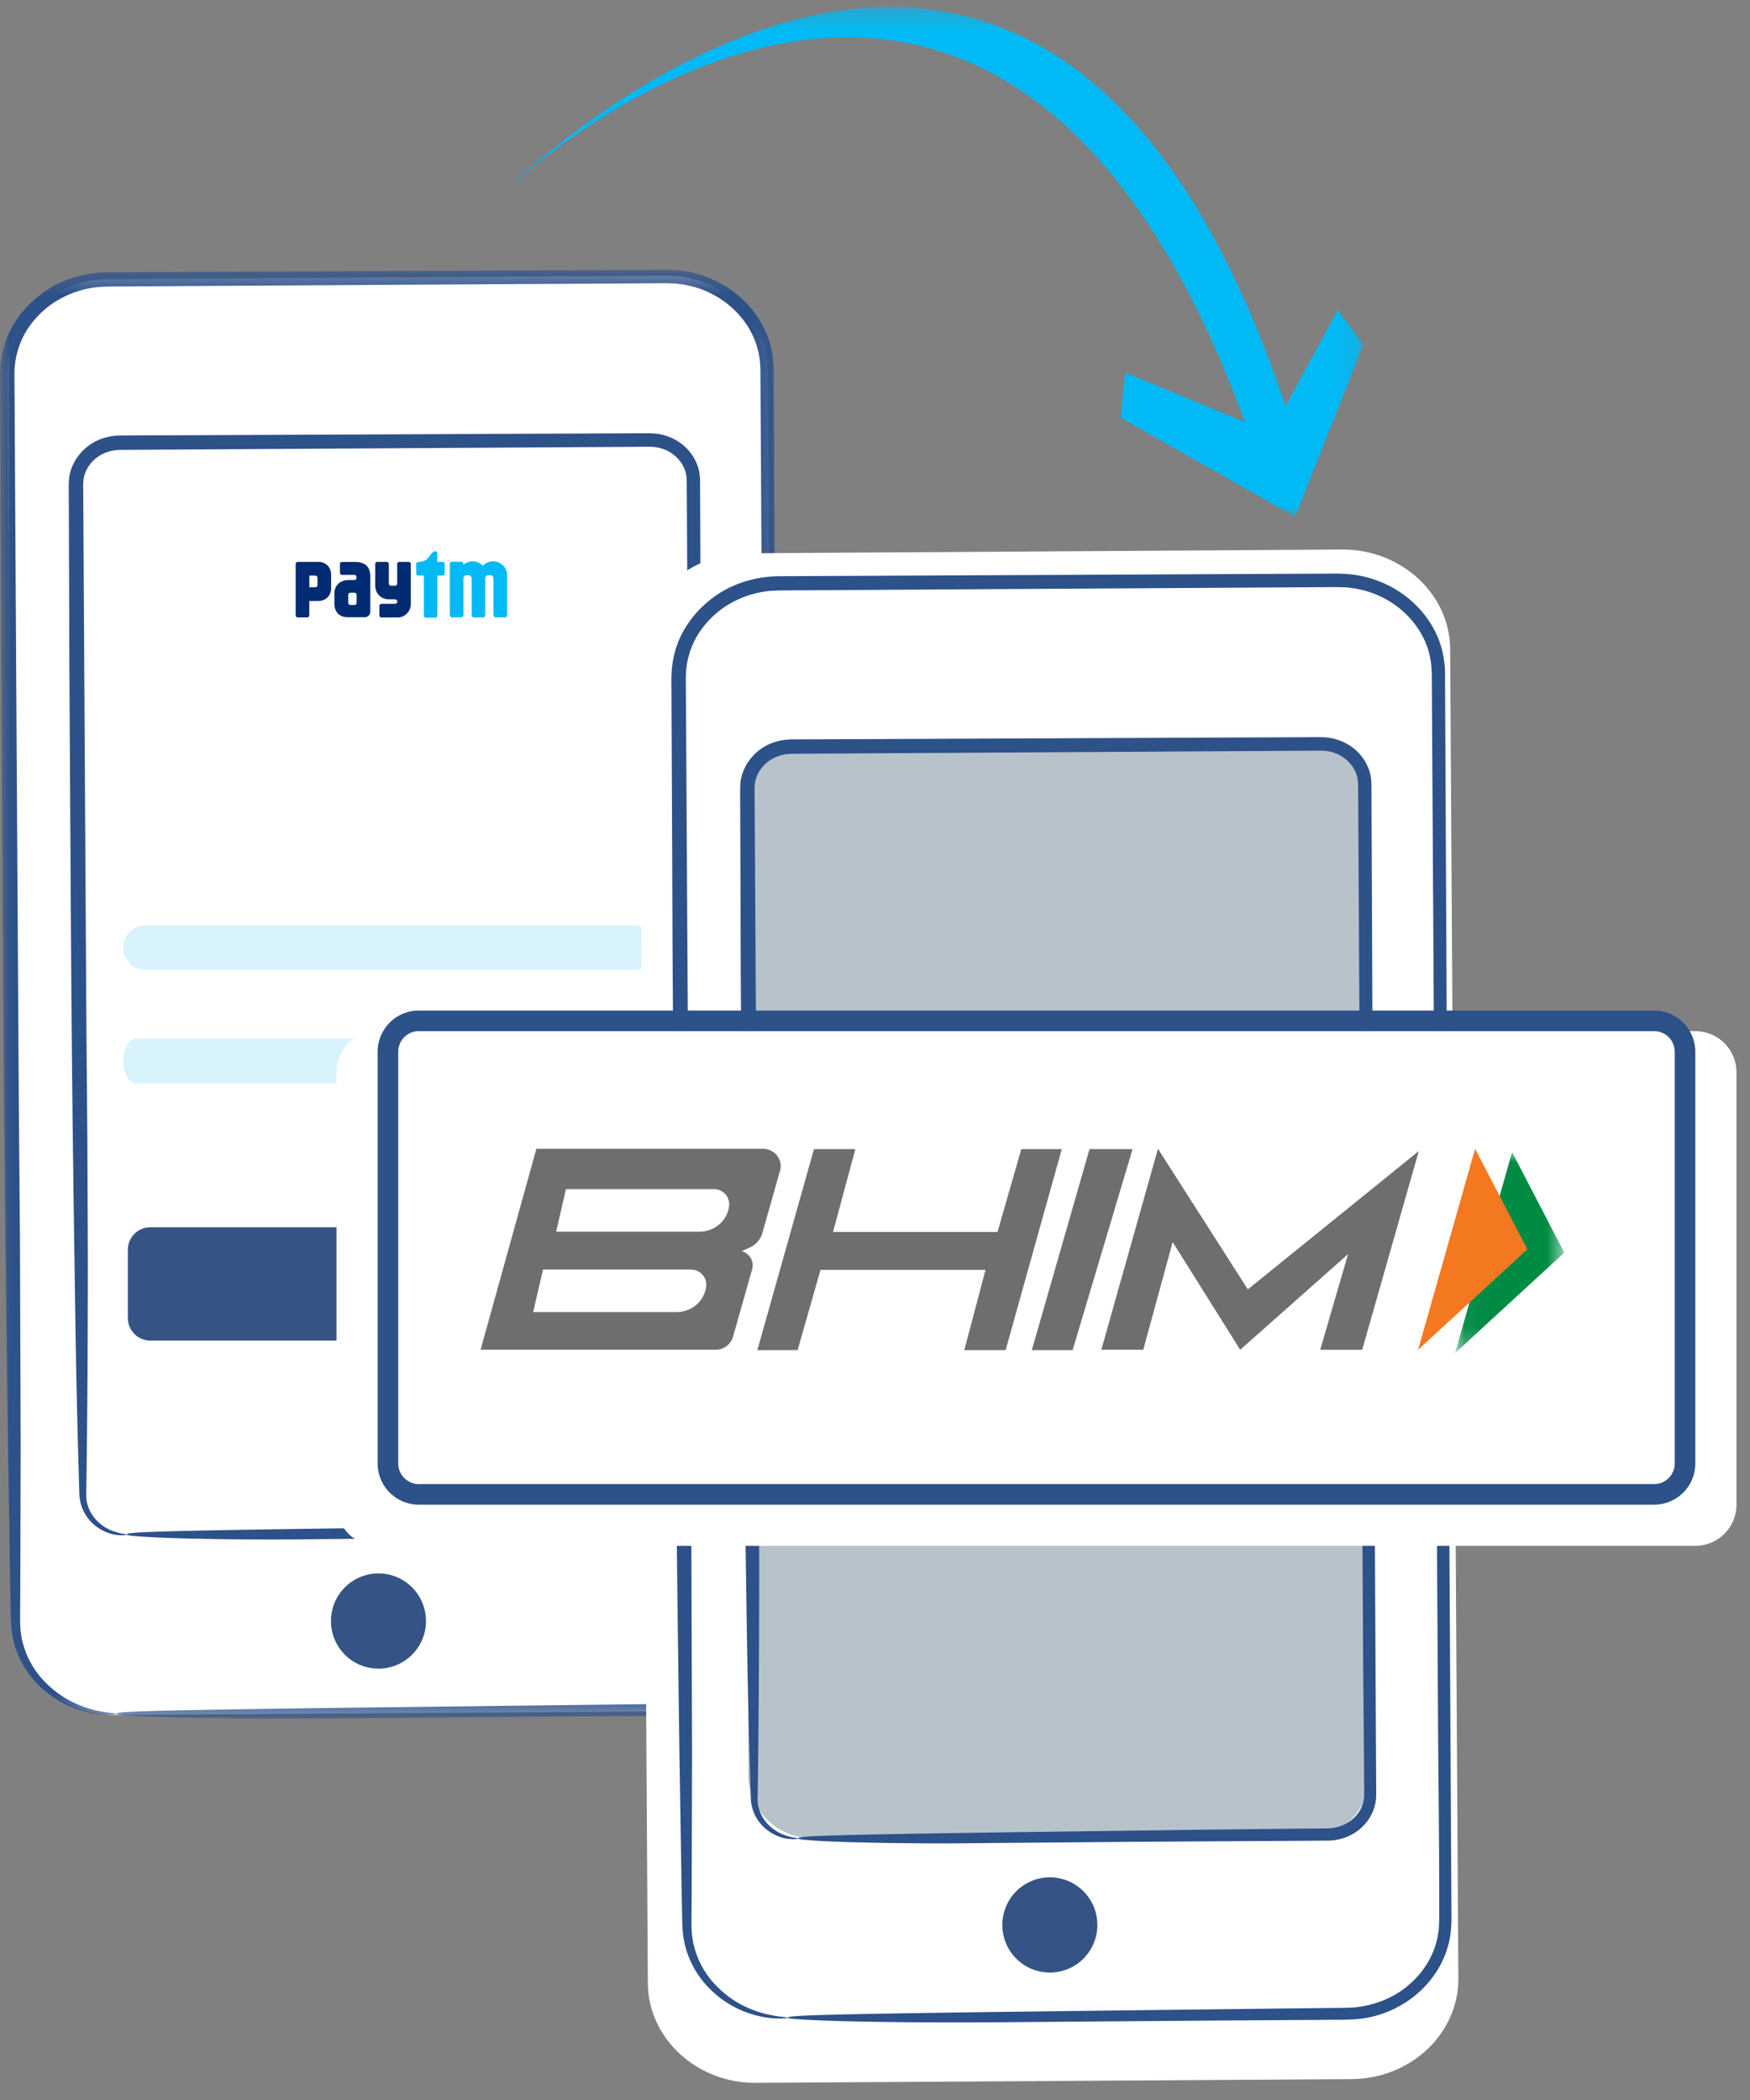 <svg xmlns="http://www.w3.org/2000/svg" xmlns:xlink="http://www.w3.org/1999/xlink" width="85" height="102" viewBox="0 0 85 102">
    <rect x="0" y="0" width="85" height="102" fill="#808080" stroke="none"/>
    <defs>
        <path id="a" d="M0 .295h37.891v70.37H0z"/>
        <path id="c" d="M.04.26h41.837v24.756H.039z"/>
        <path id="e" d="M2.695 9.762h2.653V0H.042v9.762h2.653z"/>
    </defs>
    <g fill="none" fill-rule="evenodd">
        <path fill="#FFF" d="M5.644 83.296l27.167-.17c2.691-.016 4.88-2.081 4.862-4.59L37.3 17.922c-.016-2.509-2.232-4.548-4.923-4.532l-27.167.17C2.518 13.576.33 15.641.347 18.15l.374 60.613c.017 2.51 2.232 4.549 4.923 4.533"/>
        <g transform="translate(0 12.806)">
            <mask id="b" fill="#fff">
                <use xlink:href="#a"/>
            </mask>
            <path fill="#2D5189" d="M5.644 70.442c0-.054.187-.095 1.747-.141 1.56-.045 4.49-.095 9.977-.165l12.462-.149c.588-.006 1.172-.012 1.746-.02l.854-.008.417-.006.385-.023c1.02-.106 1.941-.52 2.596-1.098a4.217 4.217 0 0 0 1.276-1.88c.038-.158.09-.305.114-.45.02-.144.052-.28.059-.408l.019-.36v-.333c.006-3.205-.04-6.22-.059-9.369l-.023-3.76-.087-14.515-.125-21.128-.05-8.433-.013-2.231-.003-.565-.002-.283-.016-.258a3.904 3.904 0 0 0-.21-1.017c-.468-1.323-1.672-2.377-3.083-2.734-.177-.041-.353-.089-.535-.106a3.62 3.62 0 0 0-.546-.047c-.37-.014-.782 0-1.172 0l-2.385.014-4.825.028-9.749.059-4.855.029-2.409.015-1.197.007c-.4.002-.804 0-1.162.027a4.818 4.818 0 0 0-2.07.692 4.494 4.494 0 0 0-1.496 1.538 4.064 4.064 0 0 0-.523 2.037l.014 2.28.097 16.451.102 16.594.056 6.734.034 10.11-.019 6.743-.008 1.413c-.006.232.01.432.018.637.032.2.046.402.104.589a4.2 4.2 0 0 0 1.01 1.857c.885.952 1.879 1.297 2.521 1.457.33.07.583.113.755.126.171.02.26.037.26.05 0 .013-.09.023-.268.03a4.076 4.076 0 0 1-.791-.05 5.059 5.059 0 0 1-1.255-.373c-.474-.217-1-.543-1.487-1.037a4.544 4.544 0 0 1-1.156-1.998 4.654 4.654 0 0 1-.125-.65 8.313 8.313 0 0 1-.037-.68l-.028-1.411-.108-6.708C.295 50.295.22 44.94.147 33.298L.056 18.514.04 14.192.02 9.818C.019 8.984.015 8.103.01 7.177L.003 5.756c-.013-.464.007-1.04.144-1.559.253-1.065.94-2.04 1.865-2.726C2.932.77 4.138.41 5.335.42l7.173-.033L28.061.314l3.972-.019a7.71 7.71 0 0 1 1.025.043c.345.04.687.114 1.017.223.662.213 1.28.556 1.807 1.007.528.45.964 1.007 1.26 1.634.301.623.438 1.328.436 2.003l.018 3.826a704267.91 704267.91 0 0 0 .14 29.1l.08 13.956.041 7.459.02 3.706.01 1.83c.009.59.018 1.245-.16 1.85-.33 1.22-1.173 2.232-2.199 2.844a5.214 5.214 0 0 1-1.646.645c-.574.12-1.16.116-1.695.118l-6.11.038-8.605.068c-3.696.04-6.652.016-8.685-.031a73.405 73.405 0 0 1-2.334-.083c-.531-.03-.809-.062-.809-.089" mask="url(#b)"/>
        </g>
        <path fill="#2D5189" d="M6.15 74.54c0-.055.149-.096 1.385-.14 1.236-.043 3.56-.09 7.908-.152l9.877-.133 5.172-.058 1.063-.01c.355.001.585-.005.818-.073.454-.128.755-.386.915-.585a1.536 1.536 0 0 0 .362-1.072l-.002-.466-.013-1.849-.032-3.696-.018-2.98-.067-11.505-.096-16.748-.038-6.684-.02-3.57-.005-.91c-.007-.304.011-.632-.032-.85-.084-.49-.44-.922-.9-1.158a1.9 1.9 0 0 0-.753-.197c-.12-.009-.295-.003-.446-.004l-.47.003-1.891.011-3.824.023-7.727.046-7.652.045-3.731.023c-.552-.012-1.054.172-1.415.535a1.663 1.663 0 0 0-.394.624c-.087.242-.086.448-.081.771l.075 13.04.079 13.153.046 5.337c.016 4.073.028 5.107.02 8.014a693.99 693.99 0 0 1-.074 9.278c-.01.48.195.885.433 1.167.246.282.524.455.761.555.481.198.77.176.767.214 0 .013-.07.024-.21.032-.14-.004-.355-.009-.624-.096a2.185 2.185 0 0 1-.89-.552 2.04 2.04 0 0 1-.57-1.345 500.662 500.662 0 0 1-.207-9.257c-.085-5.762-.153-10.006-.21-19.234l-.07-11.718-.01-3.426-.013-3.468c0-.33-.002-.67-.004-1.019l-.002-.53v-.27l-.001-.137.008-.162c.046-.88.68-1.707 1.544-2.028.215-.083.442-.134.674-.162.245-.019.441-.013.648-.015l1.262-.006 2.644-.01 5.686-.025 12.328-.053 3.148-.013c.247-.004.56-.005.845.062.287.064.564.178.813.337.498.317.881.83 1.012 1.419a2.5 2.5 0 0 1 .051.445l.002.392.004.776a38376.415 38376.415 0 0 0 .019 4.574l.046 11.028c.028 6.564.05 11.224.052 12.038l.062 11.062.03 5.912.016 2.937.002.364a2.145 2.145 0 0 1-.325 1.148c-.281.456-.724.79-1.213.96-.244.086-.5.137-.756.14l-.705.007-1.38.008-2.667.016-4.842.03-6.821.057a166.6 166.6 0 0 1-6.884-.042c-1.612-.05-2.491-.122-2.492-.176"/>
        <path fill="#365385" d="M20.69 78.736a2.31 2.31 0 0 1-2.307 2.313 2.31 2.31 0 0 1-2.307-2.313 2.31 2.31 0 0 1 2.307-2.314 2.31 2.31 0 0 1 2.306 2.314"/>
        <path fill="#00B9F5" d="M24.597 27.726a.684.684 0 0 0-.646-.46h-.006a.68.68 0 0 0-.493.212.68.68 0 0 0-.494-.211h-.006a.68.68 0 0 0-.446.166v-.053a.1.1 0 0 0-.1-.093h-.458a.101.101 0 0 0-.101.101v2.493c0 .056.045.102.101.102h.458a.1.1 0 0 0 .1-.088v-1.79-.017a.167.167 0 0 1 .158-.154h.085a.17.17 0 0 1 .158.172l.002 1.78c0 .056.045.102.101.102h.458a.101.101 0 0 0 .1-.097v-1.788a.169.169 0 0 1 .159-.171h.085c.098.008.158.084.158.171l.002 1.779c0 .056.045.101.1.101h.458a.101.101 0 0 0 .102-.101v-1.913a.642.642 0 0 0-.035-.243M21.498 27.293h-.261v-.426a.093.093 0 0 0-.11-.091c-.29.08-.232.483-.762.517H20.313a.101.101 0 0 0-.1.102v.458c0 .057.044.102.1.102h.276v1.947a.1.1 0 0 0 .1.1h.453a.1.1 0 0 0 .1-.1v-1.947h.256a.101.101 0 0 0 .101-.102v-.458a.102.102 0 0 0-.1-.102"/>
        <path fill="#012B72" d="M19.852 27.293h-.458a.102.102 0 0 0-.101.102v.95a.107.107 0 0 1-.107.105h-.192a.107.107 0 0 1-.107-.108l-.002-.947a.102.102 0 0 0-.101-.102h-.458a.102.102 0 0 0-.101.102v1.04c0 .395.28.676.675.676 0 0 .296 0 .305.003a.107.107 0 0 1 .001.212l-.007.001-.67.002a.102.102 0 0 0-.101.102v.459c0 .056.045.101.101.101h.749a.65.65 0 0 0 .675-.676v-1.92a.102.102 0 0 0-.101-.102M15.421 28.134V28.418c0 .059-.048.107-.107.107h-.29v-.568h.29c.06 0 .107.049.107.108v.07zm.04-.84h-1a.1.1 0 0 0-.1.099V29.887c0 .055.042.1.093.102h.467a.101.101 0 0 0 .1-.102l.002-.698h.438c.367 0 .622-.254.622-.624v-.647c0-.37-.255-.625-.622-.625zM17.32 29.212v.071l-.001.018-.005.014a.107.107 0 0 1-.102.07h-.19c-.06 0-.108-.046-.108-.102v-.392c0-.056.049-.101.108-.101h.19c.06 0 .108.045.108.1v.322zm-.072-1.916h-.636c-.056 0-.101.042-.101.095v.43c0 .056.048.101.107.101h.605a.105.105 0 0 1 .091.097v.06c-.005.051-.043.09-.088.094h-.3c-.398 0-.682.265-.682.638v.534c0 .37.244.634.64.634h.83c.149 0 .27-.113.27-.253v-1.741c0-.423-.218-.69-.736-.69z"/>
        <path fill="#D9F3FC" d="M30.782 47.12H7.068c-.6 0-1.086-.488-1.086-1.09 0-.601.486-1.089 1.086-1.089h23.714c.6 0 1.086.488 1.086 1.09 0 .6-.486 1.088-1.086 1.088M20.244 52.62H6.634c-.36 0-.652-.487-.652-1.089 0-.6.292-1.088.651-1.088h13.61c.36 0 .652.487.652 1.088 0 .602-.292 1.09-.651 1.09"/>
        <path fill="#365385" d="M31.697 65.112h-24.4c-.6 0-1.086-.487-1.086-1.089V60.7c0-.601.486-1.089 1.086-1.089h24.4c.6 0 1.085.488 1.085 1.09v3.322c0 .602-.486 1.09-1.085 1.09"/>
        <g>
            <path fill="#FFF" d="M36.713 101.167l28.942-.181c2.866-.017 5.198-2.218 5.18-4.89l-.399-64.574c-.018-2.673-2.378-4.846-5.245-4.83l-28.942.182c-2.867.017-5.198 2.217-5.18 4.89l.398 64.574c.018 2.673 2.379 4.846 5.246 4.83"/>
            <path fill="#FFF" d="M38.255 98.058l27.166-.17c2.691-.016 4.88-2.082 4.862-4.59l-.373-60.614c-.017-2.509-2.233-4.548-4.924-4.533l-27.167.171c-2.69.015-4.879 2.081-4.862 4.59l.374 60.613c.017 2.509 2.233 4.549 4.924 4.533"/>
            <path fill="#B8C2CB" d="M39.433 89.278a3.09 3.09 0 0 1-3.09-3.09V39.174a3.09 3.09 0 0 1 3.09-3.09h24.013a3.09 3.09 0 0 1 3.09 3.09v47.012a3.09 3.09 0 0 1-3.09 3.09H39.433z"/>
            <path fill="#2D5189" d="M38.254 98.01c0-.054.187-.096 1.747-.141 1.56-.046 4.49-.096 9.977-.166l12.462-.149 1.746-.018.853-.01.418-.006.386-.022c1.018-.107 1.94-.52 2.595-1.099a4.216 4.216 0 0 0 1.276-1.88c.039-.158.09-.305.114-.45.02-.144.052-.28.059-.408l.019-.36v-.332c.006-3.206-.04-6.22-.059-9.37l-.022-3.76-.088-14.514-.125-21.129-.05-8.433-.013-2.231-.003-.564-.002-.283-.016-.259a3.907 3.907 0 0 0-.21-1.017c-.469-1.323-1.672-2.376-3.083-2.733-.177-.042-.353-.09-.535-.107a3.58 3.58 0 0 0-.546-.046c-.37-.015-.782 0-1.172-.001l-2.385.014-4.825.029-9.749.058-4.855.03-2.409.014-1.198.007c-.398.002-.803 0-1.16.027a4.822 4.822 0 0 0-2.07.692 4.498 4.498 0 0 0-1.497 1.539 4.064 4.064 0 0 0-.523 2.037l.014 2.28.097 16.45.103 16.594.055 6.734.034 10.11-.018 6.744-.009 1.412c-.006.232.01.432.018.638.032.2.046.401.104.588a4.21 4.21 0 0 0 1.01 1.857c.885.952 1.879 1.298 2.521 1.457.33.07.583.113.755.126.171.021.26.038.26.05 0 .013-.09.023-.267.03a4.137 4.137 0 0 1-.792-.049 5.078 5.078 0 0 1-1.255-.374c-.474-.217-1-.543-1.487-1.037a4.538 4.538 0 0 1-1.156-1.998 4.659 4.659 0 0 1-.125-.65 8.32 8.32 0 0 1-.037-.68l-.028-1.41L33 85.13c-.095-7.27-.17-12.624-.243-24.266l-.091-14.783-.016-4.322-.019-4.375-.012-2.641-.006-1.421c-.012-.464.007-1.04.144-1.558.254-1.065.94-2.04 1.865-2.727.92-.699 2.126-1.06 3.323-1.05l7.174-.034 15.552-.073 3.972-.018a7.77 7.77 0 0 1 1.025.042c.345.041.688.114 1.017.223.662.214 1.28.556 1.808 1.007.527.45.963 1.008 1.26 1.635.3.623.437 1.327.435 2.002l.018 3.826a730944.973 730944.973 0 0 0 .14 29.1l.08 13.957.041 7.458.02 3.706.01 1.83c.01.59.018 1.245-.16 1.85-.329 1.22-1.173 2.232-2.199 2.845a5.2 5.2 0 0 1-1.646.644c-.574.121-1.16.116-1.695.118l-6.11.039-8.605.067c-3.696.04-6.652.017-8.685-.03a73.475 73.475 0 0 1-2.334-.084c-.531-.03-.809-.062-.809-.088"/>
            <path fill="#2D5189" d="M38.76 89.3c0-.053.149-.095 1.385-.138 1.236-.044 3.56-.09 7.908-.152l9.877-.133 5.172-.058 1.063-.01c.355.001.585-.006.818-.073.455-.129.756-.386.915-.585a1.533 1.533 0 0 0 .362-1.072l-.002-.466-.013-1.85-.033-3.695c-.005-.996-.01-1.99-.017-2.981l-.067-11.505a141675.744 141675.744 0 0 0-.134-23.431l-.02-3.57-.005-.911c-.007-.304.011-.63-.032-.85-.084-.49-.44-.922-.9-1.157a1.9 1.9 0 0 0-.753-.198c-.12-.009-.295-.003-.446-.003l-.47.003a11110.075 11110.075 0 0 1-5.715.034 48636.913 48636.913 0 0 1-15.38.091l-3.73.023c-.552-.012-1.054.172-1.414.535a1.658 1.658 0 0 0-.394.624c-.088.242-.087.448-.082.771l.075 13.04.079 13.152.046 5.338c.016 4.073.028 5.107.02 8.014-.01 4.011-.039 7.149-.074 9.278-.01.48.195.885.433 1.167.246.282.524.455.761.555.482.198.77.175.768.214 0 .012-.07.023-.212.032-.139-.005-.354-.009-.623-.097a2.183 2.183 0 0 1-.89-.551 2.038 2.038 0 0 1-.57-1.346 503.755 503.755 0 0 1-.207-9.256c-.085-5.763-.153-10.006-.21-19.234l-.07-11.718-.01-3.426-.013-3.468-.003-1.019-.003-.53V38.28l.007-.162c.046-.88.68-1.707 1.544-2.029a2.8 2.8 0 0 1 .674-.16c.245-.02.44-.015.648-.016l1.262-.006 2.644-.01 5.686-.025 12.328-.053 3.148-.013c.247-.004.56-.005.845.063.287.063.564.177.813.337.498.316.881.83 1.011 1.418.03.147.05.295.052.445l.003.392.003.776.006 1.541.013 3.032.046 11.03.053 12.036.061 11.063.03 5.912.016 2.937.002.364a2.157 2.157 0 0 1-.325 1.148 2.32 2.32 0 0 1-1.212.96c-.245.085-.501.136-.757.14l-.705.007-1.38.008-2.666.016-4.843.03-6.821.057a167.1 167.1 0 0 1-6.884-.042c-1.612-.05-2.491-.122-2.491-.176"/>
            <path fill="#365385" d="M53.3 93.497a2.31 2.31 0 0 1-2.307 2.314 2.31 2.31 0 0 1-2.307-2.314 2.31 2.31 0 0 1 2.307-2.313 2.31 2.31 0 0 1 2.306 2.313"/>
            <g transform="translate(24.343 .084)">
                <mask id="d" fill="#fff">
                    <use xlink:href="#c"/>
                </mask>
                <path fill="#00B9F5" d="M36.125 20.417C23.611-13.707.04 9.33.04 9.33S25.925-16.8 38.097 19.644l2.537-4.668 1.243 1.677-3.309 8.363-8.477-4.813.214-2.192 5.82 2.406z" mask="url(#d)"/>
            </g>
            <path fill="#FFF" fill-rule="nonzero" d="M18.343 50.084h64a2 2 0 0 1 2 2v21a2 2 0 0 1-2 2h-64a2 2 0 0 1-2-2v-21a2 2 0 0 1 2-2z"/>
            <path fill="#2D5189" fill-rule="nonzero" d="M20.343 50.084a1 1 0 0 0-1 1v20a1 1 0 0 0 1 1h60a1 1 0 0 0 1-1v-20a1 1 0 0 0-1-1h-60zm0-1h60a2 2 0 0 1 2 2v20a2 2 0 0 1-2 2h-60a2 2 0 0 1-2-2v-20a2 2 0 0 1 2-2z"/>
            <path fill="#6C6E70" d="M26.054 55.798H37.05c.573 0 .99.526.838 1.06l-.859 3.033c-.087.31-.31.566-.61.702l-.394.179a.707.707 0 0 1 .509.87l-.931 3.29a.878.878 0 0 1-.852.627H23.343l2.71-9.761zm7.925 4.025c.756 0 1.383-.564 1.436-1.292.03-.419-.312-.774-.746-.774h-7.18l-.477 2.066h6.967zm-1.115 3.907c.756 0 1.383-.565 1.437-1.293.03-.419-.313-.774-.747-.774h-7.18l-.477 2.067h6.967zM39.536 55.814l-2.75 9.762h1.956l1.111-3.896h8.015l-1.031 3.896h2.009l2.725-9.762h-1.964L48.45 59.84h-7.988l1.084-4.026zM52.92 55.814h2.09l-2.91 9.762h-1.983zM53.493 65.56l2.751-9.762 4.365 6.83 8.305-6.72-2.75 9.652h-2.038l1.35-4.644-5.238 4.644-3.28-5.231-1.428 5.23z"/>
            <g transform="translate(70.633 55.959)">
                <mask id="f" fill="#fff">
                    <use xlink:href="#e"/>
                </mask>
                <path fill="#008B44" d="M2.81 0L.043 9.762l5.306-4.881z" mask="url(#f)"/>
            </g>
            <path fill="#F37820" d="M71.648 55.798l-2.768 9.761 5.305-4.88z"/>
        </g>
    </g>
</svg>
